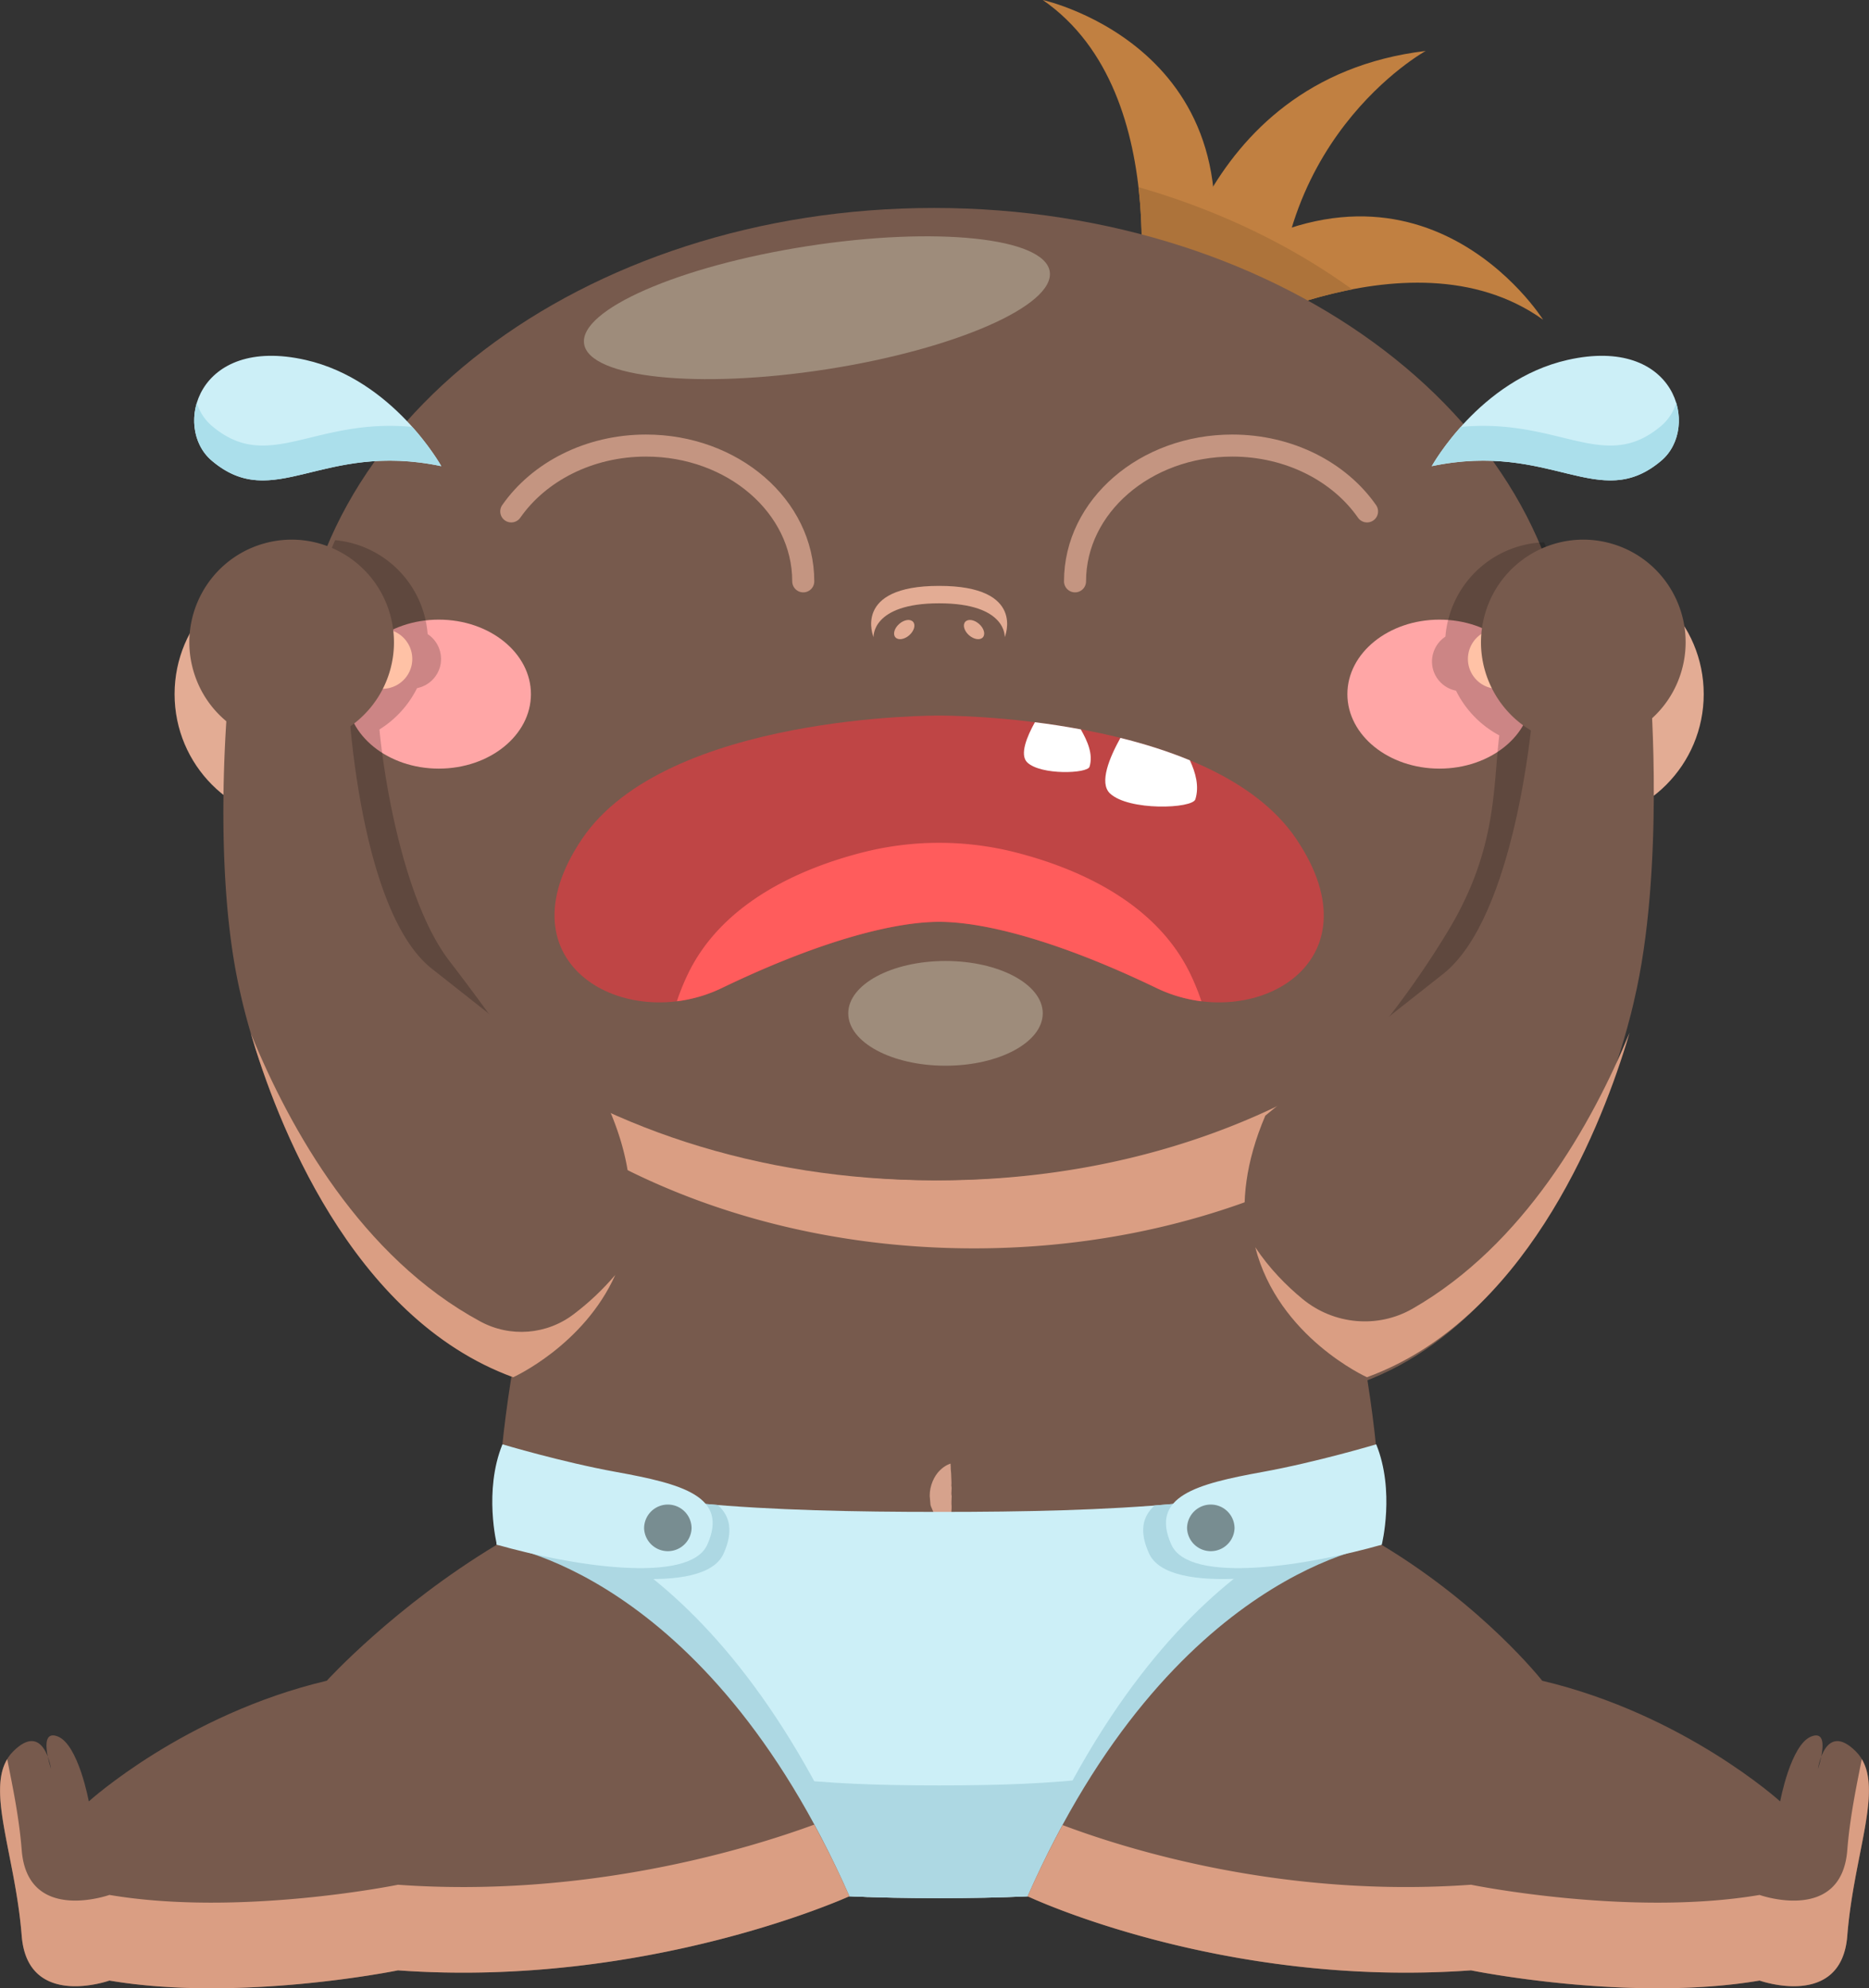 <svg xmlns="http://www.w3.org/2000/svg" width="112.186" height="119.34"><rect width="100%" height="100%" fill="#333333" stroke="none"/><g fill-rule="evenodd" stroke-miterlimit="10" data-paper-data="{&quot;isPaintingLayer&quot;:true}" style="mix-blend-mode:normal"><path fill="#775a4d" d="M82.919 92.713c0 19.527-11.885 21.214-26.547 21.214s-26.547-1.687-26.547-21.214c0-19.526 11.885-50.824 26.547-50.824s26.547 31.298 26.547 50.824" data-paper-data="{&quot;origPos&quot;:null}"/><path fill="#da9e83" d="M56.372 70.842c7.865 0 15.173-1.815 21.252-4.924a91.028 91.028 0 0 1 1.493 4.38c-5.956 2.927-13.04 4.63-20.65 4.63-9.186 0-17.612-2.473-24.202-6.596.273-.811.558-1.618.857-2.42 6.076 3.111 13.383 4.93 21.25 4.93" data-paper-data="{&quot;origPos&quot;:null}"/><path fill="#d6a28c" d="m57.055 87.847.013.218c-.01.12.028.307.028.499 0 .188.029.403.01.605.044.211-.03.416.019.623-.007.205-.024.412-.005.613.008.202-.037.417-.014.6 0 .377-.051.725-.051.725s-.288-.108-.642-.418c-.192-.145-.31-.382-.427-.647-.043-.135-.14-.268-.14-.422l-.04-.46c-.006-.624.277-1.203.6-1.521.323-.329.649-.415.649-.415"/><path fill="#cceff7" d="M56.372 90.746c10.173 0 19.422-.387 26.324-2.899.145 1.618.219 3.242.222 4.867 0 19.525-11.885 21.212-26.546 21.212-14.662 0-26.547-1.687-26.547-21.212.003-1.625.077-3.249.223-4.867 6.9 2.512 16.15 2.899 26.324 2.899"/><path fill="#add8e3" d="M56.372 107.162c13.786 0 25.114-1.497 26.418-17.907.077 1.183.128 2.345.128 3.458 0 19.527-11.885 21.214-26.546 21.214-14.662 0-26.547-1.687-26.547-21.214.005-1.154.048-2.307.128-3.458 1.304 16.41 12.633 17.907 26.419 17.907"/><path fill="#add8e3" d="M29.825 92.714c.003-1.625.077-3.249.22-4.867 3.733 1.357 8.158 2.09 13.037 2.482.745.67.948 1.583.353 2.915-1.167 2.621-8.834 1.37-13.59 0l-.012-.049c-.001-.163-.008-.316-.008-.482m53.094 0c0 .184-.01.354-.01.534-4.878 1.368-12.738 2.618-13.936-.003-.6-1.315-.405-2.219.333-2.885 5.02-.385 9.566-1.12 13.39-2.512.148 1.682.223 3.312.223 4.866"/><path fill="#add8e3" d="M31.399 90.746s12.083 1.588 20.726 23.113c-12.641-.44-22.3-3.547-22.3-21.145 0-.275.015-.565.019-.843.51-.386 1.029-.76 1.555-1.125m51.519 1.967c0 17.372-9.41 20.622-21.81 21.127 8.646-21.503 20.794-23.095 20.794-23.095.337.233.666.47.987.707.01.421.03.851.03 1.261"/><path fill="#e3ac94" d="M25.819 41.662c0 4.248-3.433 7.692-7.67 7.692s-7.67-3.444-7.67-7.692 3.433-7.692 7.67-7.692 7.67 3.444 7.67 7.692"/><path fill="#cf967e" d="M22.814 41.662a4.672 4.672 0 0 1-4.665 4.678 4.672 4.672 0 0 1-4.665-4.678 4.672 4.672 0 0 1 4.665-4.678 4.672 4.672 0 0 1 4.665 4.678"/><path fill="#e3ac94" d="M102.265 41.662c0 4.248-3.433 7.692-7.67 7.692s-7.67-3.444-7.67-7.692 3.433-7.692 7.67-7.692 7.67 3.444 7.67 7.692"/><path fill="#cf967e" d="M99.26 41.662a4.672 4.672 0 0 1-4.665 4.678 4.672 4.672 0 0 1-4.665-4.678 4.672 4.672 0 0 1 4.665-4.678 4.672 4.672 0 0 1 4.665 4.678"/><path fill="#c18041" d="M68.104 20.124S70.817 5.692 62.592 0c0 0 14.1 3.076 9.349 19.148l-3.837.975z"/><path fill="#c18041" d="M71.49 16.879c13.453-9.945 21.132 2.31 21.132 2.31-8.132-5.825-20.742 1.64-20.742 1.64z"/><path fill="#c18041" d="M69.797 19.463S71.504 4.74 85.577 3.058c0 0-9.97 5.489-8.832 18.847z"/><path fill="#ad733a" d="M81.163 17.37c-1.523.3-3.018.723-4.473 1.262a23.952 23.952 0 0 0 .054 3.273l-4.16-1.462c-.45.235-.703.385-.703.385l-.067-.655-1.638-.576-2.072.526s.779-4.16.232-8.891c4.814 1.383 9.162 3.486 12.827 6.138"/><path fill="#775a4d" d="M94.282 41.662c0 16.117-17.113 29.18-38.222 29.18-21.112 0-38.224-13.063-38.224-29.18 0-16.117 17.112-29.18 38.224-29.18 21.109 0 38.222 13.063 38.222 29.18" data-paper-data="{&quot;origPos&quot;:null}"/><path fill="#9e8c7b" d="M62.59 60.822c0 1.735-2.613 3.143-5.837 3.143-3.225 0-5.837-1.408-5.837-3.143 0-1.736 2.612-3.143 5.837-3.143 3.224 0 5.838 1.407 5.838 3.143m.419-44.523c.315 2.042-5.686 4.668-13.403 5.868-7.72 1.197-14.23.515-14.546-1.526-.315-2.04 5.685-4.667 13.404-5.867 7.717-1.198 14.23-.515 14.546 1.525" data-paper-data="{&quot;origPos&quot;:null}"/><path fill="none" stroke="#c49581" stroke-linecap="round" stroke-linejoin="round" stroke-width="1.323" d="M48.215 34.893c0-4.502-4.225-8.15-9.437-8.15-3.435 0-6.44 1.585-8.09 3.952m33.84 4.198c0-4.502 4.225-8.15 9.438-8.15 3.433 0 6.44 1.585 8.09 3.952" data-paper-data="{&quot;origPos&quot;:null}"/><path fill="#bf4545" d="M77.809 50.357c5.072 7.516-2.645 11.718-8.378 8.953-5.732-2.763-10.245-3.98-13.058-3.98-2.814 0-7.33 1.217-13.06 3.98-5.732 2.765-13.45-1.437-8.38-8.953 5.07-7.52 21.439-7.407 21.439-7.407s16.368-.113 21.438 7.407"/><path fill="#ff5c5c" d="M43.312 59.31a8.634 8.634 0 0 1-2.683.787c.169-.509.378-1.037.64-1.589 2.085-4.388 6.879-6.416 10.51-7.346a18.593 18.593 0 0 1 9.186 0c3.633.93 8.425 2.958 10.509 7.346.245.516.46 1.047.64 1.589a8.634 8.634 0 0 1-2.682-.787c-5.732-2.763-10.247-3.98-13.06-3.98-2.813 0-7.33 1.217-13.06 3.98"/><path fill="#fff" d="M66.623 47.619c-.671-.638-.007-2.187.63-3.33 1.408.35 2.823.788 4.168 1.345.352.758.57 1.567.33 2.34-.176.567-4.008.71-5.128-.355m-4.96-1.855c-.485-.464-.007-1.585.457-2.415.869.108 1.794.248 2.753.428.397.695.758 1.493.525 2.245-.13.412-2.918.516-3.734-.258"/><path fill="#e3ac94" d="M56.372 35.165c5.244 0 3.936 3.081 3.936 3.081s.148-2.035-3.936-2.035c-4.085 0-3.937 2.035-3.937 2.035s-1.308-3.081 3.937-3.081"/><path fill="#e3ac94" d="M53.979 37.445c.294-.257.664-.312.83-.12.164.188.059.55-.235.807-.294.254-.665.309-.83.118-.165-.188-.058-.55.235-.805m4.785 0c.295.255.399.617.235.805-.165.191-.535.136-.83-.119-.294-.256-.398-.618-.234-.806.165-.192.537-.137.829.12"/><path fill="#ffa6a6" d="M26.339 37.191c3.054 0 5.53 2.002 5.53 4.472 0 2.468-2.476 4.47-5.53 4.47-3.053 0-5.53-2.002-5.53-4.47 0-2.47 2.477-4.472 5.53-4.472m60.065 0c3.053 0 5.529 2.002 5.529 4.472 0 2.468-2.476 4.47-5.53 4.47-3.051 0-5.527-2.002-5.527-4.47 0-2.47 2.476-4.472 5.528-4.472"/><path fill-opacity=".2" d="M18.216 43.345a22.592 22.592 0 0 1-.067-1.684c.002-.621.03-1.242.086-1.86.04-.486.095-.97.166-1.453.03-.213.069-.426.105-.638.046-.245.089-.492.14-.735l.045-.195.03-.128c.122-.527.258-1.05.416-1.567v-.007c.157-.518.33-1.03.523-1.536l.012-.032c.139-.367.287-.73.445-1.089a6.142 6.142 0 0 1 5.552 5.637c.63.418.93 1.184.754 1.919a1.795 1.795 0 0 1-1.39 1.326 6.152 6.152 0 0 1-2.257 2.48c.322 3.37 1.542 10.434 4.2 13.897a143.319 143.319 0 0 1 4.403 6.048c-7.171-4.735-12.016-11.468-13.032-19.073l-.005-.047c-.054-.418-.093-.84-.126-1.263m76.296-3.52c.013.16.028.32.038.48.027.451.045.901.045 1.358 0 .452-.018.9-.045 1.345-.031.525-.08 1.05-.146 1.572-.003.028-.005.058-.01.086-1.045 7.795-6.11 14.682-13.587 19.432a53.7 53.7 0 0 0 6.117-8.232c2.957-4.895 2.684-8.613 3.07-11.728a6.127 6.127 0 0 1-2.596-2.682 1.793 1.793 0 0 1-1.393-1.328c-.176-.734.126-1.5.755-1.917.034-.417.11-.83.228-1.231a6.145 6.145 0 0 1 5.696-4.43c.145.335.279.673.407 1.013l.06.16c.122.33.238.662.347.996l.029.095c.194.621.363 1.25.506 1.885.02.094.045.187.065.28l.01.04c.049.229.087.459.129.687.04.225.079.45.11.677.03.198.057.398.08.598.014.1.02.2.03.302.02.18.04.362.055.542"/><path fill="#775a4d" d="M29.825 92.713s12.493 1.43 21.16 21.1c0 0-12.102 5.525-27.098 4.449 0 0-9.49 1.938-17.32.613 0 0-4.91 1.747-5.263-2.681-.412-5.177-2.375-9.209-.518-11.069 1.857-1.863 2.276 1.035 2.276 1.035s-.832-2.425.406-1.936c1.238.486 1.862 3.898 1.862 3.898s5.742-5.22 14.285-7.243c0 0 4.048-4.457 10.21-8.166M82.918 92.715c6.163 3.708 9.653 8.165 9.653 8.165 8.542 2.023 14.283 7.243 14.283 7.243s.627-3.412 1.865-3.898c1.238-.488.405 1.937.405 1.937s.419-2.899 2.277-1.036c1.856 1.86-.106 5.892-.52 11.069-.353 4.428-5.263 2.682-5.263 2.682-7.83 1.325-17.32-.614-17.32-.614-14.995 1.077-26.615-4.445-26.615-4.445 8.665-19.668 21.235-21.105 21.235-21.105" data-paper-data="{&quot;origPos&quot;:null}"/><path fill="#da9e83" d="M23.888 113.124c11.26.806 20.888-2.107 24.986-3.609a57.547 57.547 0 0 1 2.11 4.299s-12.101 5.525-27.096 4.448c0 0-9.491 1.938-17.32.613 0 0-4.91 1.747-5.264-2.681-.38-4.784-2.082-8.589-.87-10.607.315 1.608.71 3.45.87 5.467.354 4.428 5.264 2.681 5.264 2.681 7.83 1.325 17.32-.611 17.32-.611m86.994-2.071c.16-2.016.555-3.856.87-5.466 1.21 2.02-.49 5.823-.87 10.606-.352 4.429-5.264 2.682-5.264 2.682-7.83 1.325-17.32-.613-17.32-.613-14.995 1.076-26.614-4.445-26.614-4.445.64-1.453 1.34-2.88 2.097-4.275 3.998 1.508 13.314 4.385 24.517 3.581 0 0 9.49 1.937 17.32.614 0 0 4.912 1.745 5.264-2.684" data-paper-data="{&quot;origPos&quot;:null}"/><path fill="#775a4d" d="M75.949 66.963s2.44-2.026 10.673-8.506c4.34-3.417 5.348-15.362 5.348-15.362l7.107-1.523s.84 10.743-.984 18.453c0 0-3.832 18.379-16.356 22.949 0 0-10.582-4.754-5.788-16.01" data-paper-data="{&quot;origPos&quot;:null}"/><path fill="#da9e83" d="M84.78 78.553c6.7-3.835 10.772-11.076 13.034-16.568v.002c-.017.051-.033.11-.05.165-.045.155-.091.31-.143.475l-.023.073c-1.677 5.402-6.18 16.543-15.548 19.962 0 0-5.317-2.395-6.703-7.8.85 1.281 1.876 2.313 2.843 3.108 1.865 1.535 4.495 1.782 6.59.583" data-paper-data="{&quot;origPos&quot;:null}"/><path fill="#ffc2a6" d="m91.795 40.933-1.468.36a1.797 1.797 0 0 1-2.165-1.317 1.802 1.802 0 0 1 1.313-2.172l1.469-.36a1.798 1.798 0 0 1 2.165 1.317 1.803 1.803 0 0 1-1.314 2.172"/><path fill="#775a4d" d="M100.933 40.274c.949-3.267-.92-6.685-4.176-7.637-3.257-.952-6.664.925-7.614 4.19-.95 3.265.92 6.682 4.176 7.637a6.14 6.14 0 0 0 7.614-4.19M36.596 66.651c4.794 11.256-5.79 16.01-5.79 16.01-12.523-4.57-16.355-22.949-16.355-22.949-1.821-7.71-.704-18.453-.704-18.453l7.185 1.072s.65 12.396 4.992 15.813c8.23 6.48 10.672 8.506 10.672 8.506" data-paper-data="{&quot;origPos&quot;:null}"/><path fill="#da9e83" d="M15.055 62.025c2.362 5.785 6.654 13.433 13.76 17.282 1.8.983 4.01.81 5.637-.44.91-.69 1.741-1.476 2.48-2.345-1.902 4.238-6.125 6.14-6.125 6.14C21.03 79.095 16.55 67.11 15.056 62.025" data-paper-data="{&quot;origPos&quot;:null}"/><path fill="#ffc2a6" d="M21.063 40.933a1.802 1.802 0 0 1-1.313-2.172 1.796 1.796 0 0 1 2.164-1.317l1.469.36c.96.24 1.546 1.21 1.313 2.172a1.797 1.797 0 0 1-2.165 1.317l-1.468-.36"/><path fill="#775a4d" d="M11.612 40.274c-.95-3.267.92-6.685 4.176-7.637 3.256-.952 6.663.925 7.613 4.19a6.158 6.158 0 0 1-4.176 7.635c-3.256.952-6.664-.923-7.613-4.188" data-paper-data="{&quot;origPos&quot;:null}"/><path fill="#cceff7" d="M85.94 27.98c7.19-1.51 10.046 2.837 13.784-.335 2.34-1.988.892-7.521-5.635-6.041-5.28 1.196-8.148 6.376-8.148 6.376m-59.452 0c-7.19-1.51-10.045 2.837-13.782-.335-2.344-1.988-.895-7.521 5.635-6.041C23.62 22.8 26.49 27.98 26.49 27.98"/><path fill="#abdfeb" d="M99.725 25.552c.42-.364.73-.84.89-1.372.384 1.269.06 2.659-.891 3.465-3.738 3.172-6.593-1.175-13.782.335 0 0 .6-1.075 1.743-2.356 5.936-.557 8.619 2.831 12.039-.072m-87.018 0c3.418 2.903 6.102-.485 12.038.072 1.144 1.281 1.744 2.356 1.744 2.356-7.188-1.51-10.045 2.837-13.782-.335-.951-.806-1.277-2.196-.893-3.465a2.95 2.95 0 0 0 .893 1.372"/><path fill="#cceff7" d="M29.825 92.713s-.804-3.226.334-6.024c0 0 3.56 1.066 6.82 1.658 3.956.72 6.786 1.457 5.475 4.367-1.085 2.408-8.21 1.258-12.63 0"/><path fill="#788d91" d="M41.512 91.73a1.426 1.426 0 0 1-2.85 0 1.425 1.425 0 1 1 2.85 0"/><path fill="#cceff7" d="M82.942 92.714c-4.42 1.258-11.545 2.408-12.63 0-1.313-2.91 1.519-3.647 5.475-4.367 3.26-.592 6.82-1.658 6.82-1.658 1.139 2.798.334 6.024.334 6.024"/><path fill="#788d91" d="M71.253 91.73a1.425 1.425 0 1 1 2.85 0 1.426 1.426 0 0 1-2.85 0"/></g></svg>